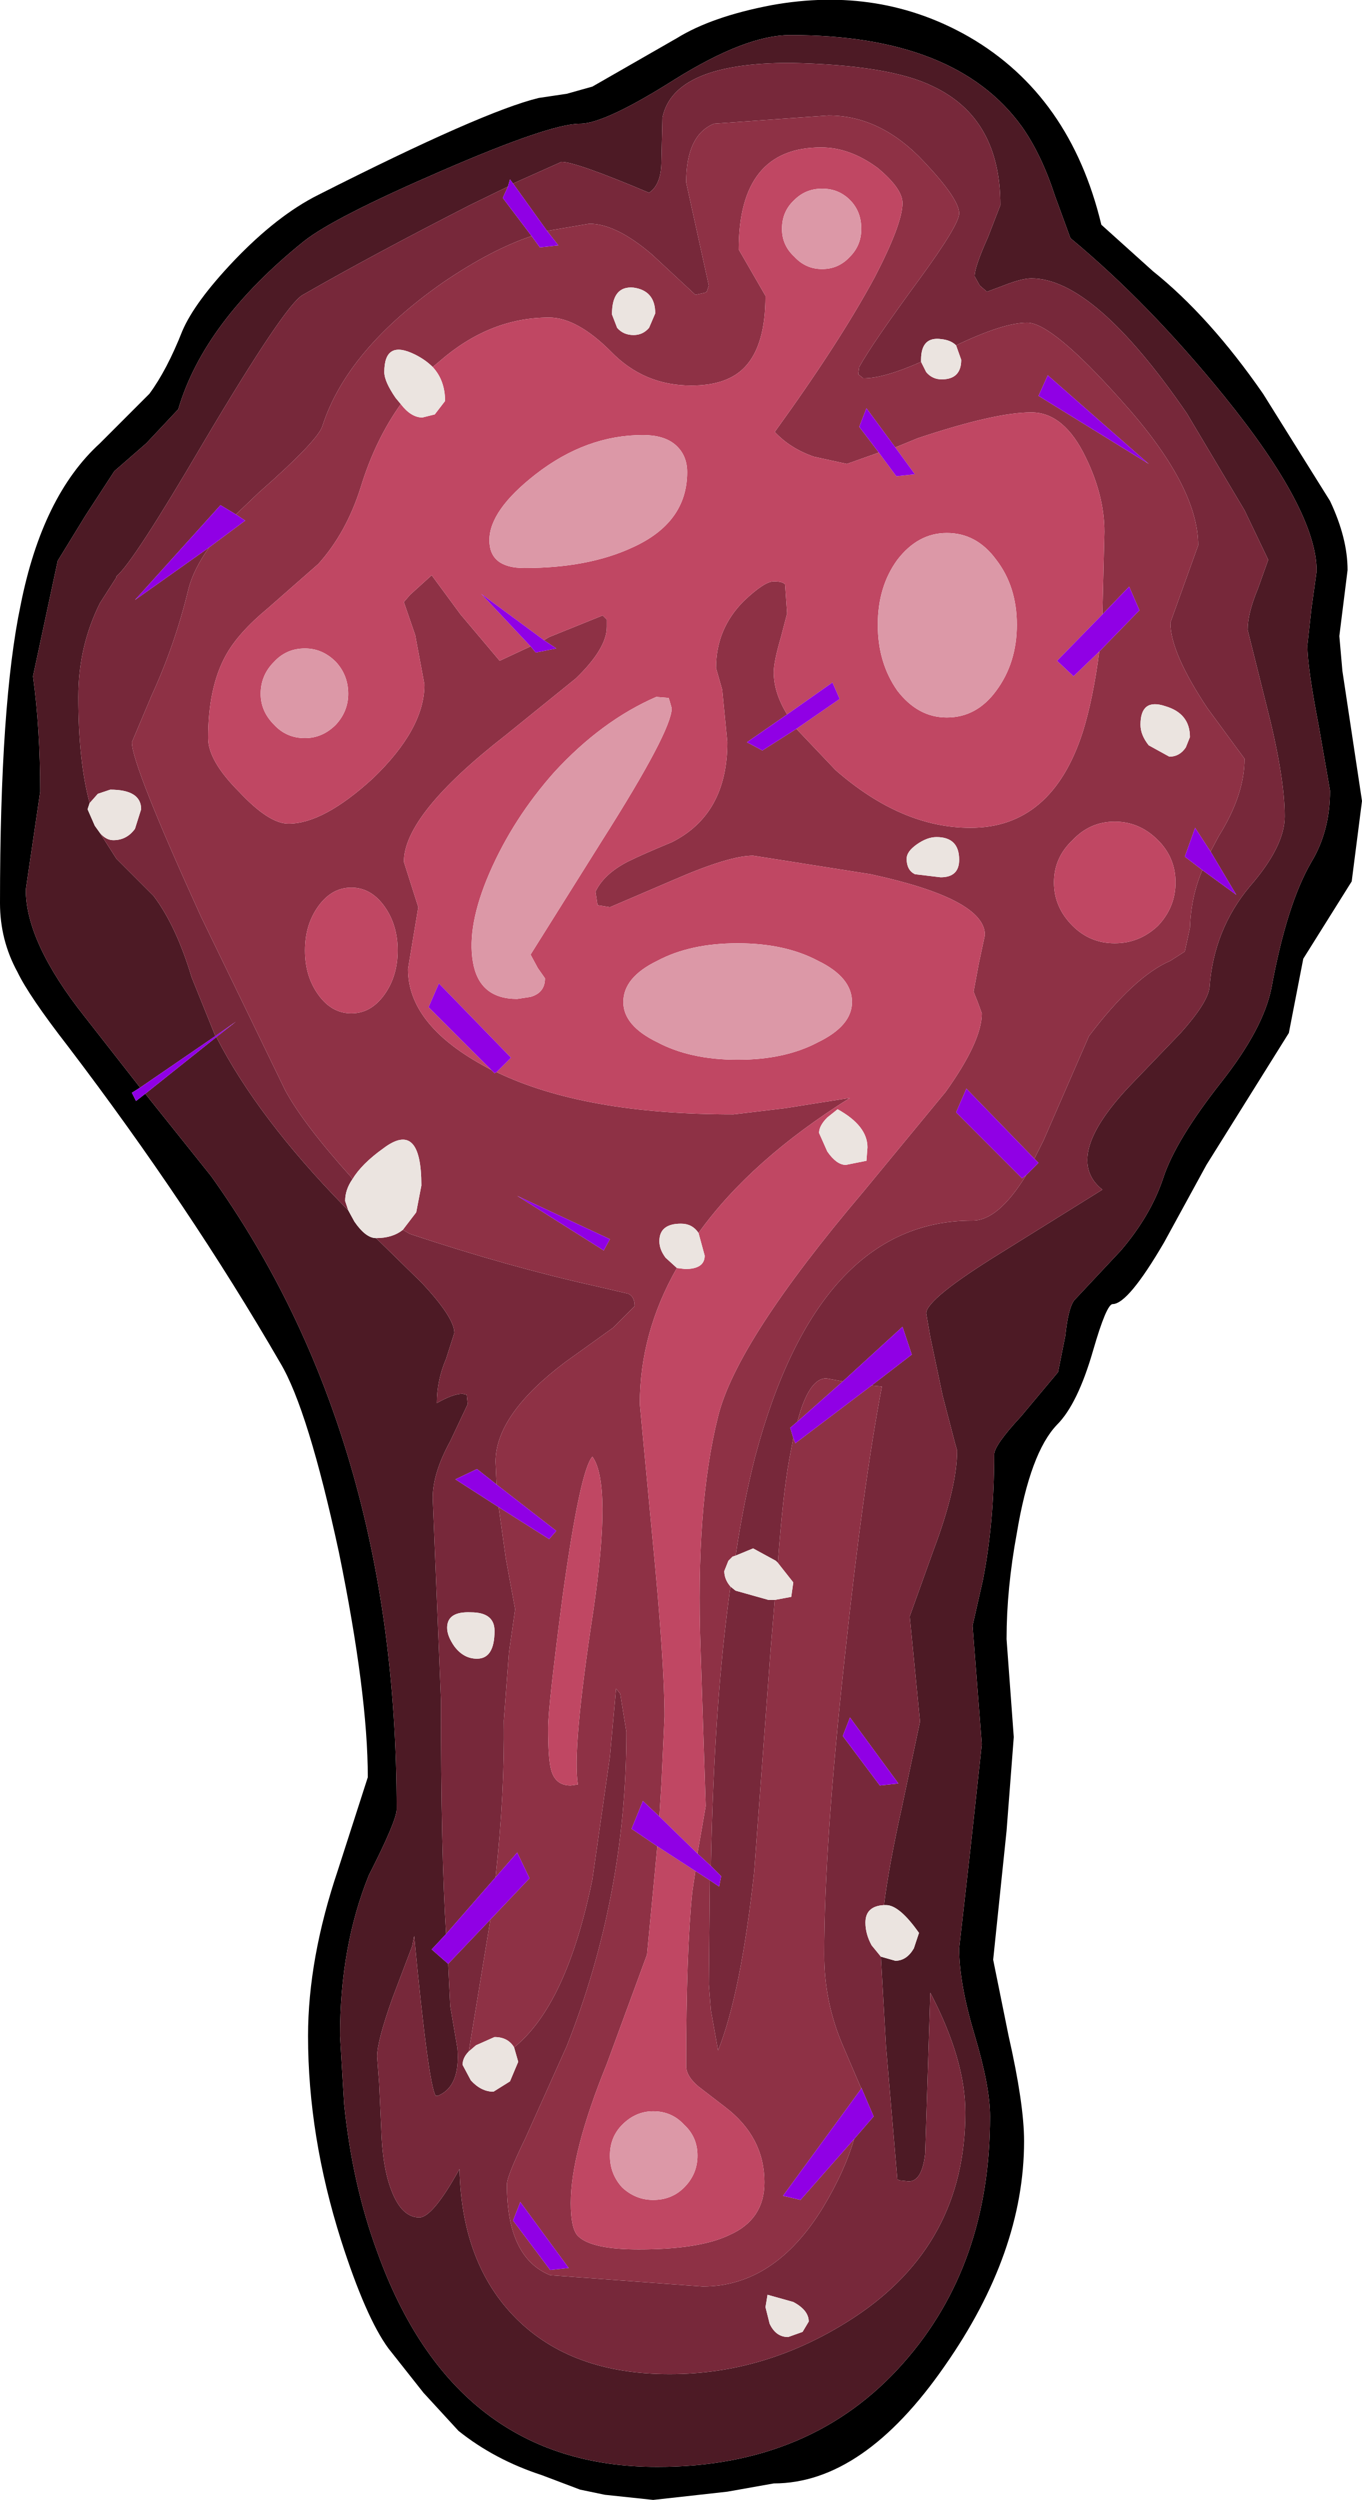 <?xml version="1.0" encoding="UTF-8" standalone="no"?>
<svg xmlns:ffdec="https://www.free-decompiler.com/flash" xmlns:xlink="http://www.w3.org/1999/xlink" ffdec:objectType="shape" height="121.25px" width="66.1px" xmlns="http://www.w3.org/2000/svg">
  <g transform="matrix(1.0, 0.0, 0.0, 1.0, 0.0, 0.0)">
    <path d="M64.55 24.3 Q65.4 26.1 65.4 27.65 L65.2 29.25 65.0 30.85 65.15 32.55 66.1 38.85 65.6 42.75 63.25 46.5 62.55 50.1 58.55 56.5 56.5 60.25 Q54.75 63.25 54.0 63.25 53.7 63.25 53.05 65.5 52.3 68.1 51.3 69.1 50.0 70.45 49.35 74.35 48.85 77.05 48.85 79.5 L49.2 84.25 48.85 88.8 48.2 95.05 48.95 98.75 Q49.7 102.05 49.7 103.85 49.7 109.25 45.85 114.75 41.9 120.45 37.55 120.45 L35.3 120.85 31.7 121.25 29.35 121.0 28.15 120.75 26.3 120.05 Q24.0 119.3 22.25 117.9 L20.55 116.05 18.85 113.9 Q17.75 112.4 16.55 108.65 14.95 103.6 14.95 98.75 14.95 95.0 16.4 90.7 L17.85 86.2 Q17.85 82.15 16.45 75.3 14.95 68.35 13.6 66.1 9.2 58.5 3.3 50.75 1.4 48.3 0.85 47.15 0.0 45.6 0.0 43.8 0.0 34.1 1.0 29.35 2.05 24.05 4.85 21.5 L7.25 19.1 Q8.1 17.95 8.85 16.05 9.45 14.65 11.35 12.65 13.45 10.45 15.45 9.45 23.45 5.4 26.15 4.75 L27.5 4.55 28.75 4.2 32.85 1.85 Q34.55 0.8 37.45 0.25 42.7 -0.7 47.05 1.8 51.95 4.65 53.45 10.9 L55.95 13.15 Q58.7 15.35 61.3 19.1 L64.55 24.3 M7.05 53.05 L10.25 57.05 Q19.25 69.65 19.25 87.75 19.25 88.3 17.9 90.95 16.5 94.4 16.5 98.75 L16.7 102.05 Q17.1 105.95 18.3 109.2 22.05 119.65 31.9 119.65 39.4 119.65 43.85 114.6 48.05 109.85 48.05 102.65 48.05 101.2 47.3 98.7 46.55 96.2 46.55 94.5 L47.1 89.65 47.65 84.6 47.2 78.85 47.7 76.65 Q48.25 73.85 48.25 70.55 48.25 70.1 49.55 68.7 L51.35 66.55 51.7 64.8 Q51.85 63.4 52.15 63.05 L54.4 60.65 Q55.85 58.95 56.45 57.15 57.05 55.3 59.3 52.45 61.3 49.9 61.7 47.95 62.45 43.85 63.65 41.8 64.55 40.3 64.55 38.35 L64.0 35.2 Q63.45 32.35 63.45 31.3 L63.65 29.5 63.9 27.7 Q63.9 24.75 59.4 19.2 55.75 14.7 51.95 11.55 L51.2 9.5 Q50.55 7.5 49.6 6.15 46.4 1.7 38.35 1.7 36.2 1.7 32.75 3.85 29.35 6.0 28.15 6.0 26.7 6.0 21.4 8.3 16.2 10.55 14.75 11.7 9.9 15.6 8.65 19.85 L7.1 21.5 5.55 22.85 4.15 25.0 2.8 27.2 1.6 32.8 Q1.95 35.35 1.95 38.4 L1.25 43.15 Q1.25 45.7 4.1 49.3 L6.8 52.75 6.4 53.0 6.6 53.4 7.05 53.05" fill="#000000" fill-rule="evenodd" stroke="none"/>
    <path d="M6.8 52.75 L4.1 49.3 Q1.25 45.7 1.25 43.15 L1.95 38.4 Q1.95 35.35 1.6 32.8 L2.8 27.2 4.15 25.0 5.55 22.85 7.1 21.5 8.65 19.85 Q9.9 15.6 14.75 11.7 16.2 10.55 21.4 8.3 26.7 6.0 28.15 6.0 29.35 6.0 32.75 3.85 36.2 1.7 38.35 1.7 46.4 1.7 49.6 6.15 50.55 7.5 51.2 9.5 L51.95 11.55 Q55.75 14.7 59.4 19.2 63.9 24.75 63.9 27.7 L63.65 29.5 63.45 31.3 Q63.45 32.35 64.0 35.2 L64.55 38.35 Q64.55 40.3 63.65 41.8 62.45 43.85 61.7 47.95 61.3 49.9 59.3 52.45 57.05 55.3 56.45 57.15 55.85 58.95 54.4 60.65 L52.15 63.05 Q51.85 63.4 51.7 64.8 L51.35 66.55 49.55 68.7 Q48.25 70.1 48.25 70.55 48.25 73.85 47.7 76.65 L47.2 78.85 47.65 84.6 47.1 89.65 46.55 94.5 Q46.55 96.2 47.3 98.7 48.05 101.2 48.05 102.65 48.05 109.85 43.85 114.6 39.4 119.65 31.9 119.65 22.05 119.65 18.3 109.2 17.1 105.95 16.7 102.05 L16.5 98.75 Q16.5 94.4 17.9 90.95 19.25 88.3 19.25 87.75 19.25 69.65 10.25 57.05 L7.05 53.05 10.5 50.3 Q12.5 54.2 16.7 58.5 L16.9 58.7 17.2 59.25 Q17.75 60.05 18.25 60.05 L20.45 62.2 Q22.05 63.9 22.05 64.65 L21.65 65.9 Q21.2 66.95 21.2 68.05 22.0 67.6 22.45 67.6 L22.65 67.65 22.7 68.1 21.85 69.9 Q21.0 71.45 21.0 72.65 L21.4 82.45 Q21.4 89.95 21.65 93.8 L20.95 94.55 21.75 95.25 21.85 97.3 22.2 99.35 Q22.35 101.2 21.25 101.65 L21.15 101.65 Q20.8 101.2 20.1 93.9 L20.0 94.4 19.05 96.9 Q18.3 99.0 18.3 99.75 L18.4 101.05 18.5 103.2 Q18.55 105.1 19.0 106.25 19.5 107.55 20.35 107.55 21.0 107.55 22.3 105.2 22.4 109.8 25.05 112.45 27.75 115.15 32.5 115.15 37.25 115.15 41.45 112.4 46.85 108.85 46.85 102.45 46.85 99.9 45.15 96.65 L44.9 104.45 Q44.75 105.8 44.1 105.8 L43.65 105.75 43.55 105.7 43.0 99.25 42.75 94.9 43.45 95.1 Q44.0 95.1 44.35 94.5 L44.6 93.75 Q43.65 92.4 43.0 92.4 L42.9 92.4 Q43.15 90.45 43.75 87.75 L44.65 83.5 44.15 78.4 45.3 75.2 Q46.45 72.15 46.45 70.35 L46.35 70.0 45.75 67.7 45.15 64.85 44.95 63.7 Q44.95 63.0 48.6 60.75 L53.5 57.7 Q51.55 56.15 54.8 52.7 L57.3 50.1 Q58.6 48.65 58.7 47.9 58.9 45.1 60.65 43.0 62.35 41.05 62.35 39.6 62.35 37.65 61.45 34.15 L60.55 30.55 Q60.55 29.75 61.05 28.55 L61.55 27.15 60.4 24.75 57.6 20.05 Q53.1 13.5 50.05 13.5 49.6 13.5 48.7 13.85 L47.9 14.15 47.55 13.85 47.3 13.4 Q47.3 12.95 47.95 11.5 L48.55 9.95 Q48.55 5.75 45.3 4.2 43.2 3.15 38.35 3.05 32.7 3.05 32.15 5.7 L32.1 7.8 Q32.1 8.95 31.5 9.35 27.95 7.85 27.25 7.85 L24.9 8.9 24.75 8.7 24.65 9.05 22.8 9.95 Q18.1 12.35 14.7 14.3 13.85 14.75 9.85 21.5 6.45 27.3 5.65 27.95 L5.65 28.0 4.85 29.25 Q3.8 31.35 3.8 33.8 3.8 36.9 4.35 38.95 L4.25 39.25 4.6 40.05 4.85 40.4 5.65 41.65 7.45 43.45 Q8.55 44.9 9.3 47.4 L10.45 50.25 6.8 52.75" fill="#4d1a25" fill-rule="evenodd" stroke="none"/>
    <path d="M10.45 50.25 L9.3 47.4 Q8.55 44.9 7.45 43.45 L5.65 41.65 4.85 40.4 Q5.15 40.75 5.5 40.75 6.15 40.75 6.55 40.2 L6.85 39.25 Q6.85 38.3 5.35 38.3 L4.75 38.5 4.35 38.95 Q3.8 36.9 3.8 33.8 3.8 31.35 4.85 29.25 L5.65 28.0 5.65 27.95 Q6.45 27.3 9.85 21.5 13.85 14.75 14.7 14.3 18.1 12.35 22.8 9.95 L24.65 9.05 24.4 9.6 25.8 11.45 Q23.85 12.1 21.5 13.7 16.85 16.95 15.65 20.65 15.45 21.35 12.55 23.9 L11.45 24.95 10.7 24.5 6.55 29.1 10.15 26.55 Q9.4 27.6 9.15 28.55 8.5 31.25 7.35 33.75 L6.4 36.0 Q6.4 37.1 9.75 44.45 L13.85 52.9 Q14.75 54.55 17.05 57.1 L17.1 57.2 Q16.75 57.7 16.75 58.25 L16.9 58.7 16.7 58.5 Q12.5 54.2 10.5 50.3 L11.45 49.55 10.45 50.25 M24.9 8.9 L27.25 7.85 Q27.95 7.85 31.5 9.35 32.1 8.95 32.1 7.8 L32.15 5.7 Q32.7 3.05 38.35 3.05 43.2 3.15 45.3 4.2 48.55 5.75 48.55 9.95 L47.95 11.5 Q47.3 12.95 47.3 13.4 L47.55 13.85 47.9 14.15 48.7 13.85 Q49.6 13.5 50.05 13.5 53.1 13.5 57.6 20.05 L60.4 24.75 61.55 27.15 61.05 28.55 Q60.55 29.75 60.55 30.55 L61.45 34.15 Q62.35 37.65 62.35 39.6 62.35 41.05 60.65 43.0 58.9 45.1 58.7 47.9 58.6 48.65 57.3 50.1 L54.8 52.7 Q51.55 56.15 53.5 57.7 L48.6 60.75 Q44.95 63.0 44.95 63.7 L45.15 64.85 45.75 67.7 46.35 70.0 46.45 70.35 Q46.45 72.15 45.3 75.2 L44.15 78.4 44.65 83.5 43.75 87.75 Q43.15 90.45 42.9 92.4 42.0 92.45 42.0 93.25 42.0 93.8 42.3 94.35 L42.75 94.9 43.0 99.25 43.55 105.7 43.65 105.75 44.1 105.8 Q44.75 105.8 44.9 104.45 L45.15 96.65 Q46.85 99.9 46.85 102.45 46.85 108.85 41.45 112.4 37.25 115.15 32.5 115.15 27.75 115.15 25.05 112.45 22.4 109.8 22.3 105.2 21.0 107.55 20.35 107.55 19.5 107.55 19.0 106.25 18.55 105.1 18.5 103.2 L18.4 101.05 18.3 99.75 Q18.3 99.0 19.05 96.9 L20.0 94.4 20.1 93.9 Q20.8 101.2 21.15 101.65 L21.25 101.65 Q22.35 101.2 22.2 99.35 L21.85 97.3 21.75 95.25 23.8 93.1 22.75 99.5 Q22.45 99.8 22.45 100.15 L22.85 100.9 Q23.35 101.45 23.95 101.45 L24.75 100.95 25.15 100.0 24.95 99.3 Q27.5 97.25 28.75 91.15 L29.6 85.2 29.9 81.9 30.1 82.15 30.4 84.0 Q30.4 91.95 27.5 99.25 L25.5 103.7 Q24.6 105.55 24.6 105.95 24.6 109.5 26.7 110.35 L34.1 110.9 Q37.6 110.9 39.95 107.05 41.0 105.3 41.45 103.75 L42.4 102.65 41.8 101.25 41.8 101.3 40.9 99.2 Q40.0 97.1 40.0 94.8 40.0 89.5 41.0 80.35 41.9 71.95 42.8 67.25 L42.3 67.2 44.25 65.7 43.8 64.35 40.9 67.0 40.1 66.85 Q39.25 66.85 38.7 68.95 L38.35 69.25 38.5 69.75 38.3 70.8 Q38.0 72.45 37.75 75.8 L37.65 75.7 36.55 75.1 35.7 75.45 Q36.1 72.8 36.65 70.65 39.7 59.2 47.2 59.2 48.45 59.2 49.8 57.0 L50.4 56.4 50.2 56.2 50.65 55.3 52.85 50.25 Q55.05 47.35 56.8 46.6 L57.5 46.15 57.75 45.0 Q57.8 43.5 58.35 42.2 L60.0 43.4 58.75 41.3 59.15 40.55 Q60.4 38.55 60.4 36.8 L58.6 34.35 Q56.8 31.65 56.8 30.2 L58.15 26.45 Q58.15 23.55 54.4 19.4 51.05 15.65 49.85 15.65 48.7 15.65 46.4 16.75 46.15 16.5 45.7 16.45 44.7 16.3 44.7 17.45 L44.7 17.55 Q42.9 18.35 41.9 18.35 L41.65 18.15 41.7 17.8 Q42.3 16.7 44.65 13.5 46.55 10.9 46.55 10.35 46.55 9.65 44.85 7.85 42.75 5.6 40.2 5.6 L34.65 6.0 Q33.3 6.55 33.3 8.85 L34.4 13.85 34.3 14.15 34.2 14.2 33.75 14.3 31.65 12.35 Q29.9 10.85 28.6 10.85 L26.55 11.2 24.9 8.9 M21.65 93.8 Q21.4 89.95 21.4 82.45 L21.0 72.65 Q21.0 71.45 21.85 69.9 L22.7 68.1 22.65 67.65 22.45 67.6 Q22.0 67.6 21.2 68.05 21.2 66.95 21.65 65.9 L22.05 64.65 Q22.05 63.9 20.45 62.2 L18.25 60.05 Q19.05 60.05 19.55 59.65 L19.9 59.85 Q24.7 61.45 29.0 62.4 L30.5 62.75 Q30.8 62.9 30.8 63.35 L29.75 64.4 27.45 66.05 Q24.05 68.6 24.05 70.9 L24.1 72.0 23.15 71.25 22.1 71.75 24.2 73.1 24.55 75.6 25.0 78.05 24.7 80.15 24.45 83.45 Q24.5 86.95 24.05 91.05 L21.65 93.8 M34.5 90.5 Q34.65 82.65 35.45 76.95 L35.7 77.15 37.3 77.6 37.6 77.6 37.4 80.0 36.6 90.8 Q35.95 96.7 34.85 99.45 L34.5 97.5 34.4 96.25 34.45 91.2 34.9 91.5 35.0 91.0 34.5 90.5 M21.7 78.95 Q21.7 79.35 22.05 79.85 22.5 80.45 23.15 80.45 24.0 80.45 24.0 79.1 24.0 78.2 22.85 78.2 21.7 78.15 21.7 78.95 M42.7 86.6 L43.6 86.5 41.25 83.3 40.9 84.2 42.7 86.6 M38.25 113.35 L38.95 113.1 39.25 112.6 Q39.25 112.05 38.5 111.65 L37.25 111.3 37.15 111.9 37.35 112.7 Q37.65 113.35 38.25 113.35" fill="#77283a" fill-rule="evenodd" stroke="none"/>
    <path d="M42.65 21.95 L41.1 22.5 39.5 22.15 Q38.35 21.75 37.6 20.95 40.75 16.6 42.45 13.45 43.8 10.85 43.8 9.85 43.8 9.15 42.6 8.15 41.25 7.15 39.85 7.15 35.85 7.15 35.85 12.1 L37.15 14.35 Q37.15 16.75 36.15 17.8 35.3 18.7 33.55 18.7 31.25 18.7 29.65 17.05 28.0 15.4 26.65 15.4 23.75 15.4 21.3 17.55 L21.0 17.8 Q20.65 17.45 20.15 17.2 18.65 16.45 18.65 18.05 18.65 18.5 19.2 19.3 L19.45 19.6 Q18.2 21.35 17.5 23.65 16.8 25.85 15.45 27.35 L13.0 29.5 Q11.55 30.7 10.95 31.8 10.1 33.35 10.1 35.8 10.1 36.9 11.6 38.4 13.05 39.95 14.0 39.95 15.7 39.95 18.1 37.75 20.6 35.35 20.6 33.2 L20.15 30.8 19.6 29.2 19.9 28.85 20.95 27.9 22.35 29.8 24.25 32.05 25.75 31.35 26.0 31.65 27.0 31.45 26.4 31.05 26.65 30.9 29.25 29.85 29.45 30.05 29.45 30.4 Q29.45 31.45 27.95 32.9 L24.55 35.65 Q19.6 39.5 19.6 41.8 L19.95 42.9 20.3 44.0 20.05 45.5 19.8 47.0 Q19.8 49.65 23.4 51.65 L23.85 51.9 24.0 52.05 24.1 52.0 Q28.35 54.05 35.6 54.05 L38.1 53.75 41.25 53.25 Q36.45 56.25 33.9 59.8 33.6 59.35 33.05 59.35 32.0 59.35 32.0 60.2 32.0 60.6 32.3 61.0 L32.85 61.5 Q31.05 64.65 31.05 68.1 L31.65 74.45 Q32.25 80.6 32.25 83.25 L32.1 86.5 32.0 88.1 31.2 87.35 30.65 88.7 31.9 89.55 31.4 94.8 29.45 100.1 Q27.7 104.4 27.7 106.85 27.7 108.1 28.05 108.45 28.7 109.1 31.0 109.1 33.95 109.1 35.4 108.4 37.1 107.65 37.1 105.85 37.1 103.65 35.2 102.2 L33.9 101.2 Q33.3 100.7 33.3 100.2 33.3 94.65 33.6 91.75 L33.75 90.75 34.45 91.2 34.4 96.25 34.5 97.5 34.85 99.45 Q35.95 96.7 36.6 90.8 L37.4 80.0 37.6 77.6 38.4 77.45 38.5 76.75 37.75 75.8 Q38.0 72.45 38.3 70.8 L38.5 69.75 38.6 70.0 42.3 67.2 42.8 67.25 Q41.9 71.95 41.0 80.35 40.0 89.5 40.0 94.8 40.0 97.1 40.9 99.2 L41.8 101.3 38.0 106.5 38.85 106.7 41.45 103.75 Q41.0 105.3 39.95 107.05 37.6 110.9 34.1 110.9 L26.7 110.35 Q24.6 109.5 24.6 105.95 24.6 105.55 25.5 103.7 L27.5 99.25 Q30.4 91.95 30.4 84.0 L30.1 82.15 29.9 81.9 29.6 85.2 28.75 91.15 Q27.5 97.25 24.95 99.3 24.65 98.8 24.0 98.8 L23.1 99.2 22.75 99.5 23.8 93.1 25.7 91.1 25.1 89.85 24.05 91.05 Q24.5 86.95 24.45 83.45 L24.7 80.15 25.0 78.05 24.55 75.6 24.2 73.1 26.65 74.65 27.0 74.25 24.1 72.0 24.05 70.9 Q24.05 68.6 27.45 66.05 L29.75 64.4 30.8 63.35 Q30.8 62.9 30.5 62.75 L29.0 62.4 Q24.7 61.45 19.9 59.85 L19.55 59.65 20.2 58.8 20.45 57.5 Q20.45 54.3 18.6 55.7 17.55 56.45 17.1 57.2 L17.05 57.1 Q14.75 54.55 13.85 52.9 L9.75 44.45 Q6.4 37.1 6.4 36.0 L7.35 33.75 Q8.5 31.25 9.15 28.55 9.4 27.6 10.15 26.55 L11.9 25.25 11.45 24.95 12.55 23.9 Q15.45 21.35 15.65 20.65 16.85 16.95 21.5 13.7 23.85 12.1 25.8 11.45 L26.2 12.0 27.1 11.9 26.55 11.2 28.6 10.85 Q29.9 10.85 31.65 12.35 L33.75 14.3 34.2 14.2 34.3 14.15 34.4 13.85 33.3 8.85 Q33.3 6.55 34.65 6.0 L40.2 5.6 Q42.75 5.6 44.85 7.85 46.55 9.65 46.55 10.35 46.55 10.9 44.65 13.5 42.3 16.7 41.7 17.8 L41.65 18.15 41.9 18.35 Q42.9 18.35 44.7 17.55 L44.95 18.05 Q45.25 18.4 45.7 18.4 46.65 18.4 46.65 17.45 L46.4 16.75 Q48.7 15.65 49.85 15.65 51.05 15.65 54.4 19.4 58.15 23.55 58.15 26.45 L56.8 30.2 Q56.8 31.65 58.6 34.35 L60.4 36.8 Q60.4 38.55 59.15 40.55 L58.75 41.3 58.0 40.15 57.5 41.55 58.35 42.2 Q57.8 43.5 57.75 45.0 L57.5 46.15 56.8 46.6 Q55.05 47.35 52.85 50.25 L50.65 55.3 50.2 56.2 46.9 52.8 46.4 53.95 49.6 57.15 49.8 57.0 Q48.45 59.2 47.2 59.2 39.7 59.2 36.65 70.65 36.1 72.8 35.7 75.45 L35.55 75.5 35.35 75.7 35.15 76.2 Q35.15 76.6 35.45 76.95 34.65 82.65 34.5 90.5 L33.85 89.9 34.25 87.6 34.0 80.0 Q33.75 73.1 34.85 68.7 35.75 65.05 41.9 57.8 L45.9 52.95 Q47.65 50.5 47.65 49.15 L47.45 48.6 47.25 48.1 47.5 46.75 47.8 45.35 Q47.8 43.6 42.25 42.4 L36.55 41.5 Q35.4 41.5 32.75 42.65 L29.6 44.0 29.0 43.9 28.9 43.25 Q29.3 42.4 30.45 41.8 31.15 41.45 32.6 40.85 35.3 39.5 35.3 36.0 L35.05 33.45 34.75 32.4 Q34.75 30.5 36.1 29.15 37.1 28.2 37.55 28.2 38.0 28.2 38.1 28.35 L38.2 29.75 37.9 30.9 Q37.55 32.1 37.55 32.6 37.55 33.6 38.2 34.65 L36.25 36.0 37.0 36.4 38.65 35.35 40.55 37.35 Q43.75 40.15 47.1 40.15 51.05 40.15 52.55 35.5 53.05 33.9 53.35 31.6 L55.3 29.6 54.8 28.45 53.5 29.8 53.6 25.8 Q53.6 24.05 52.7 22.2 51.65 20.0 50.05 20.0 48.3 20.0 44.55 21.25 L43.45 21.7 42.05 19.8 41.7 20.7 42.65 21.95 M55.75 22.5 L50.85 18.2 50.4 19.2 55.75 22.5 M57.55 36.25 L57.75 35.75 Q57.75 34.6 56.55 34.25 55.35 33.85 55.35 35.15 55.35 35.65 55.75 36.15 L56.75 36.7 Q57.25 36.7 57.55 36.25 M45.65 42.55 Q46.55 42.55 46.55 41.7 46.55 40.6 45.45 40.6 45.0 40.6 44.5 40.95 44.0 41.3 44.0 41.65 44.0 42.2 44.4 42.4 L45.65 42.55 M56.2 40.75 Q55.3 39.85 54.1 39.85 52.9 39.85 52.05 40.75 51.15 41.6 51.15 42.8 51.15 44.0 52.05 44.9 52.9 45.75 54.1 45.75 55.3 45.75 56.2 44.9 57.05 44.0 57.05 42.8 57.05 41.6 56.2 40.75 M29.7 15.25 L29.95 15.9 Q30.25 16.25 30.75 16.25 31.2 16.25 31.5 15.9 L31.8 15.2 Q31.8 14.1 30.75 13.95 29.7 13.85 29.7 15.25 M18.65 43.95 Q18.0 43.05 17.05 43.05 16.1 43.05 15.45 43.95 14.8 44.85 14.8 46.1 14.8 47.35 15.45 48.25 16.1 49.15 17.05 49.15 18.0 49.15 18.65 48.25 19.3 47.35 19.3 46.1 19.3 44.85 18.65 43.95 M25.1 58.0 L29.3 60.65 29.6 60.1 25.1 58.0 M38.7 68.95 Q39.25 66.85 40.1 66.85 L40.9 67.0 38.7 68.95 M26.75 85.85 Q26.95 86.6 27.7 86.6 L28.05 86.55 Q27.75 84.95 28.8 78.1 29.7 71.95 28.75 70.65 28.15 71.3 27.3 77.45 26.6 82.8 26.6 83.8 26.6 85.35 26.75 85.85 M25.25 106.8 L24.9 107.7 26.7 110.1 27.6 110.0 25.25 106.8" fill="#8e3145" fill-rule="evenodd" stroke="none"/>
    <path d="M21.0 17.8 L21.3 17.55 Q23.75 15.4 26.65 15.4 28.0 15.4 29.65 17.05 31.25 18.7 33.55 18.7 35.3 18.7 36.15 17.8 37.15 16.75 37.15 14.35 L35.85 12.1 Q35.85 7.15 39.85 7.15 41.25 7.15 42.6 8.15 43.8 9.15 43.8 9.85 43.8 10.85 42.45 13.45 40.75 16.6 37.6 20.95 38.35 21.75 39.5 22.15 L41.1 22.5 42.65 21.95 43.5 23.1 44.4 23.0 43.45 21.7 44.55 21.25 Q48.3 20.0 50.05 20.0 51.65 20.0 52.7 22.2 53.6 24.05 53.6 25.8 L53.5 29.8 51.3 32.05 52.1 32.8 53.35 31.6 Q53.05 33.9 52.55 35.5 51.05 40.15 47.1 40.15 43.75 40.15 40.55 37.35 L38.65 35.35 40.75 33.9 40.4 33.1 38.2 34.65 Q37.55 33.6 37.55 32.6 37.55 32.1 37.9 30.9 L38.2 29.75 38.1 28.35 Q38.0 28.2 37.55 28.2 37.1 28.2 36.1 29.15 34.75 30.5 34.75 32.4 L35.05 33.45 35.3 36.0 Q35.3 39.5 32.6 40.85 31.15 41.45 30.45 41.8 29.3 42.4 28.9 43.25 L29.0 43.9 29.6 44.0 32.75 42.65 Q35.4 41.5 36.55 41.5 L42.25 42.4 Q47.8 43.6 47.8 45.35 L47.5 46.75 47.25 48.1 47.45 48.6 47.65 49.15 Q47.65 50.5 45.9 52.95 L41.9 57.8 Q35.75 65.05 34.85 68.7 33.75 73.1 34.0 80.0 L34.25 87.6 33.85 89.9 32.0 88.1 32.1 86.5 32.25 83.25 Q32.25 80.6 31.65 74.45 L31.05 68.1 Q31.05 64.65 32.85 61.5 L33.25 61.55 Q34.2 61.55 34.2 60.9 L33.9 59.8 Q36.45 56.25 41.25 53.25 L38.1 53.75 35.6 54.05 Q28.35 54.05 24.1 52.0 L24.8 51.3 21.3 47.7 20.8 48.85 23.85 51.9 23.4 51.65 Q19.8 49.65 19.8 47.0 L20.05 45.5 20.3 44.0 19.95 42.9 19.6 41.8 Q19.6 39.5 24.55 35.65 L27.95 32.9 Q29.45 31.45 29.45 30.4 L29.45 30.05 29.25 29.85 26.65 30.9 26.4 31.05 23.35 28.8 25.75 31.35 24.25 32.05 22.35 29.8 20.95 27.9 19.9 28.85 19.6 29.2 20.15 30.8 20.6 33.2 Q20.6 35.35 18.1 37.75 15.7 39.95 14.0 39.95 13.05 39.95 11.6 38.4 10.1 36.9 10.1 35.8 10.1 33.35 10.95 31.8 11.55 30.7 13.0 29.5 L15.45 27.35 Q16.8 25.85 17.5 23.65 18.2 21.35 19.45 19.6 19.95 20.25 20.5 20.25 L21.1 20.1 21.6 19.45 Q21.6 18.45 21.0 17.8 M33.75 90.75 L33.6 91.75 Q33.3 94.65 33.3 100.2 33.3 100.7 33.9 101.2 L35.2 102.2 Q37.1 103.65 37.1 105.85 37.1 107.65 35.4 108.4 33.95 109.1 31.0 109.1 28.7 109.1 28.05 108.45 27.7 108.1 27.7 106.85 27.7 104.4 29.45 100.1 L31.4 94.8 31.9 89.55 33.75 90.75 M41.8 11.1 Q41.8 10.25 41.25 9.7 40.7 9.15 39.9 9.15 39.1 9.15 38.55 9.7 37.95 10.25 37.95 11.1 37.95 11.9 38.55 12.45 39.1 13.05 39.9 13.05 40.7 13.05 41.25 12.45 41.8 11.9 41.8 11.1 M48.35 27.15 Q47.4 25.85 45.95 25.85 44.55 25.85 43.55 27.15 42.6 28.45 42.6 30.3 42.6 32.15 43.55 33.5 44.55 34.8 45.95 34.8 47.4 34.8 48.35 33.5 49.35 32.15 49.35 30.3 49.35 28.45 48.35 27.15 M56.2 40.75 Q57.05 41.6 57.05 42.8 57.05 44.0 56.2 44.9 55.3 45.75 54.1 45.75 52.9 45.75 52.05 44.9 51.15 44.0 51.15 42.8 51.15 41.6 52.05 40.75 52.9 39.85 54.1 39.85 55.3 39.85 56.2 40.75 M13.3 35.15 Q13.9 35.8 14.8 35.8 15.65 35.8 16.3 35.15 16.9 34.5 16.9 33.65 16.9 32.75 16.3 32.1 15.65 31.45 14.8 31.45 13.9 31.45 13.3 32.1 12.65 32.75 12.65 33.65 12.65 34.5 13.3 35.15 M33.35 22.9 Q33.35 22.05 32.75 21.55 32.2 21.1 31.2 21.1 28.45 21.1 26.0 23.0 23.75 24.75 23.75 26.2 23.75 27.55 25.45 27.55 28.55 27.55 30.7 26.55 33.35 25.35 33.35 22.9 M18.65 43.95 Q19.3 44.85 19.3 46.1 19.3 47.35 18.65 48.25 18.0 49.15 17.05 49.15 16.1 49.15 15.45 48.25 14.8 47.35 14.8 46.1 14.8 44.85 15.45 43.95 16.1 43.05 17.05 43.05 18.0 43.05 18.65 43.95 M32.45 33.85 L31.85 33.8 Q29.2 34.95 26.9 37.45 24.9 39.7 23.75 42.35 22.65 44.9 22.95 46.65 23.25 48.45 25.1 48.45 L25.75 48.35 Q26.45 48.15 26.45 47.45 L26.1 46.95 25.75 46.3 29.2 40.8 Q32.6 35.45 32.6 34.35 L32.5 34.0 32.45 33.85 M39.7 46.6 Q38.1 45.75 35.8 45.75 33.5 45.75 31.9 46.6 30.25 47.4 30.25 48.6 30.25 49.75 31.9 50.55 33.5 51.4 35.8 51.4 38.1 51.4 39.7 50.55 41.35 49.75 41.35 48.6 41.35 47.4 39.7 46.6 M40.15 54.2 Q39.75 54.6 39.75 54.95 L40.15 55.85 Q40.6 56.5 41.05 56.5 L42.05 56.3 42.1 55.65 Q42.1 54.6 40.65 53.8 L40.15 54.2 M26.75 85.85 Q26.6 85.35 26.6 83.8 26.6 82.8 27.3 77.45 28.15 71.3 28.75 70.65 29.7 71.95 28.8 78.1 27.75 84.95 28.05 86.55 L27.7 86.6 Q26.95 86.6 26.75 85.85 M33.2 103.05 Q32.6 102.4 31.7 102.4 30.85 102.4 30.2 103.05 29.6 103.65 29.6 104.55 29.6 105.45 30.2 106.1 30.85 106.7 31.7 106.7 32.6 106.7 33.2 106.1 33.85 105.45 33.85 104.55 33.85 103.65 33.2 103.05" fill="#c04763" fill-rule="evenodd" stroke="none"/>
    <path d="M41.8 11.1 Q41.8 11.9 41.25 12.45 40.7 13.05 39.9 13.05 39.1 13.05 38.55 12.45 37.95 11.9 37.95 11.1 37.95 10.25 38.55 9.7 39.1 9.15 39.9 9.15 40.7 9.15 41.25 9.7 41.8 10.25 41.8 11.1 M48.35 27.15 Q49.35 28.45 49.35 30.3 49.35 32.15 48.35 33.5 47.4 34.8 45.95 34.8 44.55 34.8 43.55 33.5 42.6 32.15 42.6 30.3 42.6 28.45 43.55 27.15 44.55 25.85 45.95 25.85 47.4 25.85 48.35 27.15 M33.35 22.9 Q33.35 25.35 30.7 26.55 28.55 27.55 25.45 27.55 23.75 27.55 23.75 26.2 23.75 24.75 26.0 23.0 28.45 21.1 31.2 21.1 32.2 21.1 32.75 21.55 33.35 22.05 33.35 22.9 M13.3 35.15 Q12.65 34.5 12.65 33.65 12.65 32.75 13.3 32.1 13.9 31.45 14.8 31.45 15.65 31.45 16.3 32.1 16.9 32.75 16.9 33.65 16.9 34.5 16.3 35.15 15.65 35.8 14.8 35.8 13.9 35.8 13.3 35.15 M32.45 33.85 L32.5 34.0 32.6 34.35 Q32.6 35.45 29.2 40.8 L25.75 46.3 26.1 46.95 26.45 47.45 Q26.45 48.15 25.75 48.35 L25.1 48.45 Q23.25 48.45 22.95 46.65 22.65 44.9 23.75 42.35 24.9 39.7 26.9 37.45 29.2 34.95 31.85 33.8 L32.45 33.85 M39.7 46.6 Q41.35 47.4 41.35 48.6 41.35 49.75 39.7 50.55 38.1 51.4 35.8 51.4 33.5 51.4 31.9 50.55 30.25 49.75 30.25 48.6 30.25 47.4 31.9 46.6 33.5 45.75 35.8 45.75 38.1 45.75 39.7 46.6 M33.2 103.05 Q33.85 103.65 33.85 104.55 33.85 105.45 33.2 106.1 32.6 106.7 31.7 106.7 30.85 106.7 30.2 106.1 29.6 105.45 29.6 104.55 29.6 103.65 30.2 103.05 30.85 102.4 31.7 102.4 32.6 102.4 33.2 103.05" fill="#dc98a7" fill-rule="evenodd" stroke="none"/>
    <path d="M4.85 40.4 L4.6 40.05 4.25 39.25 4.35 38.95 4.75 38.5 5.35 38.3 Q6.85 38.3 6.85 39.25 L6.55 40.2 Q6.15 40.75 5.5 40.75 5.15 40.75 4.85 40.4 M42.9 92.4 L43.0 92.4 Q43.65 92.4 44.6 93.75 L44.35 94.5 Q44.0 95.1 43.45 95.1 L42.75 94.9 42.3 94.35 Q42.0 93.8 42.0 93.25 42.0 92.45 42.9 92.4 M18.25 60.05 Q17.75 60.05 17.2 59.25 L16.9 58.7 16.75 58.25 Q16.75 57.7 17.1 57.2 17.55 56.45 18.6 55.7 20.45 54.3 20.45 57.5 L20.2 58.8 19.55 59.65 Q19.05 60.05 18.25 60.05 M35.45 76.95 Q35.15 76.6 35.15 76.2 L35.35 75.7 35.55 75.5 35.7 75.45 36.55 75.1 37.65 75.7 37.75 75.8 38.5 76.75 38.4 77.45 37.6 77.6 37.3 77.6 35.7 77.15 35.45 76.95 M46.4 16.75 L46.65 17.45 Q46.65 18.4 45.7 18.4 45.25 18.4 44.95 18.05 L44.7 17.55 44.7 17.45 Q44.7 16.3 45.7 16.45 46.15 16.5 46.4 16.75 M22.75 99.5 L23.1 99.2 24.0 98.8 Q24.65 98.8 24.95 99.3 L25.15 100.0 24.75 100.95 23.95 101.45 Q23.35 101.45 22.85 100.9 L22.45 100.15 Q22.45 99.8 22.75 99.5 M32.85 61.5 L32.3 61.0 Q32.0 60.6 32.0 60.2 32.0 59.35 33.05 59.35 33.6 59.35 33.9 59.8 L34.2 60.9 Q34.2 61.55 33.25 61.55 L32.85 61.5 M19.45 19.6 L19.2 19.3 Q18.65 18.5 18.65 18.05 18.65 16.45 20.15 17.2 20.65 17.45 21.0 17.8 21.6 18.45 21.6 19.45 L21.1 20.1 20.5 20.25 Q19.95 20.25 19.45 19.6 M57.55 36.25 Q57.25 36.7 56.75 36.7 L55.75 36.15 Q55.35 35.65 55.35 35.15 55.35 33.85 56.55 34.25 57.75 34.6 57.75 35.75 L57.55 36.25 M45.65 42.55 L44.4 42.4 Q44.0 42.2 44.0 41.65 44.0 41.3 44.5 40.95 45.0 40.6 45.45 40.6 46.55 40.6 46.55 41.7 46.55 42.55 45.65 42.55 M29.7 15.25 Q29.7 13.85 30.75 13.95 31.8 14.1 31.8 15.2 L31.5 15.9 Q31.2 16.25 30.75 16.25 30.25 16.25 29.95 15.9 L29.7 15.25 M40.15 54.2 L40.65 53.8 Q42.1 54.6 42.1 55.65 L42.05 56.3 41.05 56.5 Q40.6 56.5 40.15 55.85 L39.75 54.95 Q39.75 54.6 40.15 54.2 M21.7 78.95 Q21.7 78.15 22.85 78.2 24.0 78.2 24.0 79.1 24.0 80.45 23.15 80.45 22.5 80.45 22.05 79.85 21.7 79.35 21.7 78.95 M38.25 113.35 Q37.65 113.35 37.35 112.7 L37.15 111.9 37.25 111.3 38.5 111.65 Q39.25 112.05 39.25 112.6 L38.95 113.1 38.25 113.35" fill="#ebe4e0" fill-rule="evenodd" stroke="none"/>
    <path d="M6.8 52.75 L10.45 50.25 11.45 49.55 10.5 50.3 7.05 53.05 6.6 53.4 6.4 53.0 6.8 52.75 M24.65 9.05 L24.75 8.7 24.9 8.9 26.55 11.2 27.1 11.9 26.2 12.0 25.8 11.45 24.4 9.6 24.65 9.05 M21.75 95.25 L20.95 94.55 21.65 93.8 24.05 91.05 25.1 89.85 25.7 91.1 23.8 93.1 21.75 95.25 M42.65 21.95 L41.7 20.7 42.05 19.8 43.45 21.7 44.4 23.0 43.5 23.1 42.65 21.95 M53.5 29.8 L54.8 28.45 55.3 29.6 53.35 31.6 52.1 32.8 51.3 32.05 53.5 29.8 M38.65 35.35 L37.0 36.4 36.25 36.0 38.2 34.65 40.4 33.1 40.75 33.9 38.65 35.35 M33.85 89.9 L34.5 90.5 35.0 91.0 34.9 91.5 34.45 91.2 33.75 90.75 31.9 89.55 30.65 88.7 31.2 87.35 32.0 88.1 33.85 89.9 M49.8 57.0 L49.6 57.15 46.4 53.95 46.9 52.8 50.2 56.2 50.4 56.4 49.8 57.0 M58.35 42.2 L57.5 41.55 58.0 40.15 58.75 41.3 60.0 43.4 58.35 42.2 M11.45 24.95 L11.9 25.25 10.15 26.55 6.55 29.1 10.7 24.5 11.45 24.95 M24.1 72.0 L27.0 74.25 26.65 74.65 24.2 73.1 22.1 71.75 23.15 71.25 24.1 72.0 M41.45 103.75 L38.85 106.7 38.0 106.5 41.8 101.3 41.8 101.25 42.4 102.65 41.45 103.75 M42.3 67.2 L38.6 70.0 38.5 69.75 38.35 69.25 38.7 68.95 40.9 67.0 43.8 64.35 44.25 65.7 42.3 67.2 M24.1 52.0 L24.0 52.05 23.85 51.9 20.8 48.85 21.3 47.7 24.8 51.3 24.1 52.0 M26.4 31.05 L27.0 31.45 26.0 31.65 25.75 31.35 23.35 28.8 26.4 31.05 M55.75 22.5 L50.4 19.2 50.85 18.2 55.75 22.5 M25.1 58.0 L29.6 60.1 29.3 60.65 25.1 58.0 M42.7 86.6 L40.9 84.2 41.25 83.3 43.6 86.5 42.7 86.6 M25.25 106.8 L27.6 110.0 26.7 110.1 24.9 107.7 25.25 106.8" fill="#9000e5" fill-rule="evenodd" stroke="none"/>
  </g>
</svg>
